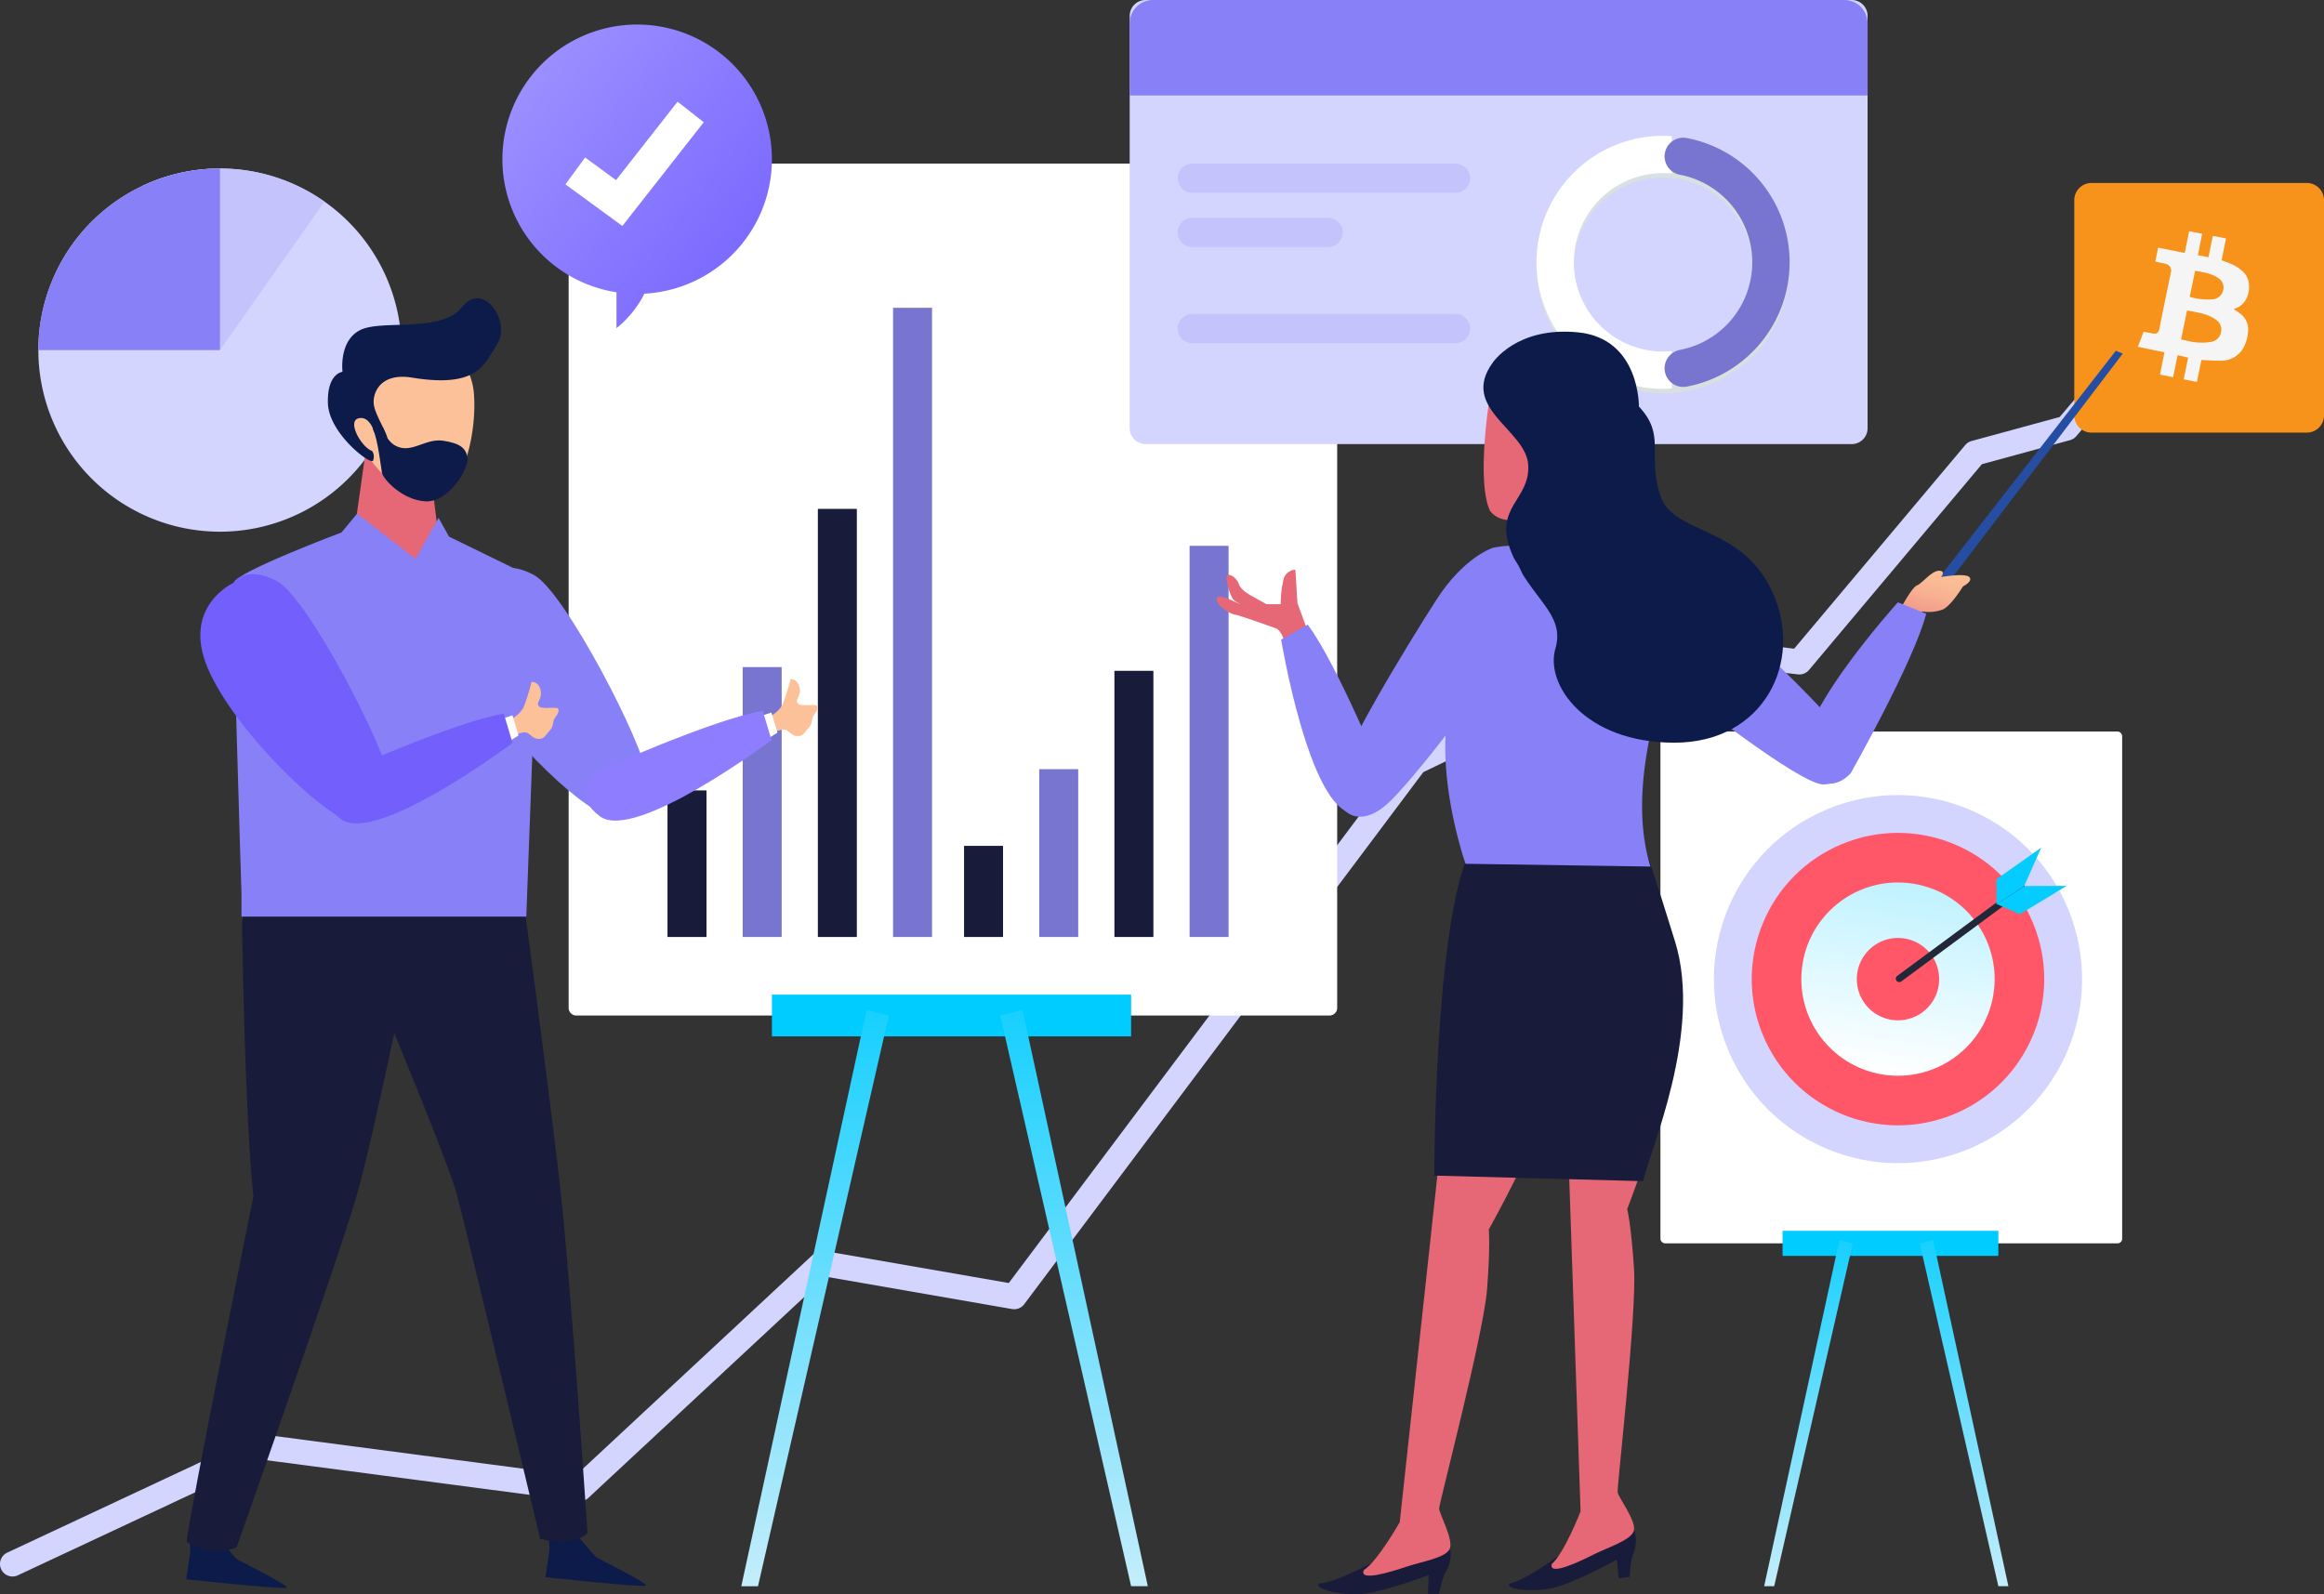 <svg xmlns="http://www.w3.org/2000/svg" xmlns:xlink="http://www.w3.org/1999/xlink" viewBox="0 0 475.651 326.35">
  <rect x="0" y="0" width="475.651" height="326.35" fill="#333333" stroke="none"/>
  <defs>
    <linearGradient id="linear-gradient" x1="0.5" y1="1.14" x2="0.5" y2="-0.135" gradientUnits="objectBoundingBox">
      <stop offset="0" stop-color="#dcf1fb"/>
      <stop offset="1" stop-color="#0cf"/>
    </linearGradient>
    <linearGradient id="linear-gradient-2" x1="96.815" y1="1.14" x2="96.815" y2="-0.135" xlink:href="#linear-gradient"/>
    <linearGradient id="linear-gradient-3" y1="0.5" x2="1" y2="0.5" gradientUnits="objectBoundingBox">
      <stop offset="0" stop-color="#fff"/>
      <stop offset="1" stop-color="#bff2ff"/>
    </linearGradient>
    <linearGradient id="linear-gradient-4" x1="197.863" y1="1.062" x2="197.528" y2="0.252" gradientUnits="objectBoundingBox">
      <stop offset="0" stop-color="#fcc198"/>
      <stop offset="0.214" stop-color="#fbbd96"/>
      <stop offset="0.424" stop-color="#f8b192"/>
      <stop offset="0.632" stop-color="#f39d8a"/>
      <stop offset="0.839" stop-color="#ec8280"/>
      <stop offset="1" stop-color="#e66776"/>
    </linearGradient>
    <linearGradient id="linear-gradient-5" x1="128.43" y1="-4.432" x2="129.552" y2="-3.071" xlink:href="#linear-gradient-4"/>
    <linearGradient id="linear-gradient-6" x1="302.469" y1="61.785" x2="302.883" y2="63.214" xlink:href="#linear-gradient-4"/>
    <linearGradient id="linear-gradient-7" x1="293.523" y1="58.668" x2="293.938" y2="60.097" xlink:href="#linear-gradient-4"/>
    <linearGradient id="linear-gradient-9" x1="71.825" y1="1.14" x2="71.825" y2="-0.135" xlink:href="#linear-gradient"/>
    <linearGradient id="linear-gradient-10" x1="-0.203" y1="-0.18" x2="1.264" y2="1.122" gradientUnits="objectBoundingBox">
      <stop offset="0" stop-color="#aaa0ff"/>
      <stop offset="1" stop-color="#6b55ff"/>
    </linearGradient>
    <linearGradient id="linear-gradient-11" x1="0.814" y1="-0.176" x2="0.041" y2="1.535" xlink:href="#linear-gradient-4"/>
    <linearGradient id="linear-gradient-12" x1="151.827" y1="-207.235" x2="151.572" y2="-202.918" xlink:href="#linear-gradient-4"/>
    <linearGradient id="linear-gradient-13" x1="97.92" y1="-50.167" x2="97.032" y2="-48.794" xlink:href="#linear-gradient-4"/>
    <linearGradient id="linear-gradient-14" x1="52.994" y1="0.816" x2="52.557" y2="-0.047" xlink:href="#linear-gradient-4"/>
    <linearGradient id="linear-gradient-15" x1="82.45" y1="-0.577" x2="81.741" y2="-1.421" xlink:href="#linear-gradient-4"/>
    <linearGradient id="linear-gradient-16" x1="120.314" y1="-4.266" x2="119.184" y2="-2.655" xlink:href="#linear-gradient-4"/>
    <linearGradient id="linear-gradient-17" x1="221.115" y1="-0.705" x2="220.808" y2="1.236" xlink:href="#linear-gradient-4"/>
    <linearGradient id="linear-gradient-18" x1="122.395" y1="0.069" x2="121.479" y2="1.469" xlink:href="#linear-gradient-4"/>
  </defs>
  <g id="Group_344" data-name="Group 344" transform="translate(363.18 -137.312)">
    <path id="Path_1736" data-name="Path 1736" d="M-373.44,443.826a2.562,2.562,0,0,1-2.324-1.478,2.561,2.561,0,0,1,1.235-3.408L-323.4,415a2.545,2.545,0,0,1,1.42-.22l63.772,8.391,48.7-45.34a2.541,2.541,0,0,1,2.188-.649l37.776,6.567,81.122-108.161a2.585,2.585,0,0,1,.936-.773l49.58-23.936a2.579,2.579,0,0,1,1.414-.236L-8.8,253.9l35.015-41.684a2.56,2.56,0,0,1,1.288-.825l18.04-4.92L74.1,172.883A2.564,2.564,0,1,1,78,176.205L48.939,210.4a2.559,2.559,0,0,1-1.279.813l-18.034,4.918-35.388,42.13a2.572,2.572,0,0,1-2.263.9l-28.324-3.332-48.345,23.34-81.692,108.923a2.55,2.55,0,0,1-2.491.987l-38.07-6.62L-255.6,427.748a2.583,2.583,0,0,1-2.082.666l-64.225-8.451-50.453,23.622A2.524,2.524,0,0,1-373.44,443.826Z" transform="translate(12.828 16.2)" fill="#d3d5ff"/>
    <path id="Rectangle_468" data-name="Rectangle 468" d="M1.554,0H155.74a1.553,1.553,0,0,1,1.553,1.553V172.836a1.554,1.554,0,0,1-1.554,1.554H1.554A1.554,1.554,0,0,1,0,172.836V1.554A1.554,1.554,0,0,1,1.554,0Z" transform="translate(-246.794 170.798)" fill="#fff"/>
    <g id="Group_312" data-name="Group 312" transform="translate(-23.938 287.057)">
      <g id="Group_306" data-name="Group 306" transform="translate(0.598)">
        <rect id="Rectangle_469" data-name="Rectangle 469" width="94.498" height="104.771" rx="0.934" fill="#fff"/>
        <rect id="Rectangle_470" data-name="Rectangle 470" width="44.169" height="5.135" transform="translate(24.994 102.203)" fill="#0cf"/>
        <path id="Path_1737" data-name="Path 1737" d="M-108.225,310.993l16.093,70.189h2.055l-15.408-70.874Z" transform="translate(161.295 -206.222)" fill="url(#linear-gradient)"/>
        <path id="Path_1738" data-name="Path 1738" d="M-111.78,310.993l-16.091,70.189h-2.055l15.408-70.874Z" transform="translate(151.154 -206.222)" fill="url(#linear-gradient-2)"/>
      </g>
      <g id="Group_311" data-name="Group 311" transform="translate(0 1.465)">
        <g id="Group_308" data-name="Group 308" transform="translate(0 0)">
          <g id="Group_307" data-name="Group 307">
            <circle id="Ellipse_100" data-name="Ellipse 100" cx="37.669" cy="37.669" r="37.669" transform="translate(0 28.831) rotate(-22.5)" fill="#d3d5ff"/>
            <circle id="Ellipse_101" data-name="Ellipse 101" cx="29.929" cy="29.929" r="29.929" transform="translate(10.113 33.02) rotate(-22.5)" fill="#ff5668"/>
          </g>
          <circle id="Ellipse_102" data-name="Ellipse 102" cx="19.781" cy="19.781" r="19.781" transform="translate(26.523 65.574) rotate(-80.783)" fill="url(#linear-gradient-3)"/>
          <path id="Path_1739" data-name="Path 1739" d="M-100.146,276.6a8.429,8.429,0,0,1-8.428,8.428A8.428,8.428,0,0,1-117,276.6a8.427,8.427,0,0,1,8.428-8.428A8.428,8.428,0,0,1-100.146,276.6Z" transform="translate(157.791 -227.378)" fill="#ff5668"/>
        </g>
        <g id="Group_310" data-name="Group 310" transform="translate(49.475 22.32)">
          <line id="Line_1" data-name="Line 1" y1="18.577" x2="25.113" transform="translate(0 8.233)" fill="none" stroke="#232839" stroke-linecap="round" stroke-linejoin="round" stroke-width="1.407"/>
          <g id="Group_309" data-name="Group 309" transform="translate(19.888)">
            <path id="Path_1740" data-name="Path 1740" d="M-97.528,267.189v-5.16l9.159-6.449-3.483,7.868Z" transform="translate(97.528 -255.58)" fill="#05ccff"/>
            <path id="Path_1741" data-name="Path 1741" d="M-97.482,264.628l4.726,2.073,9.586-5.8-8.6.029Z" transform="translate(97.549 -253.092)" fill="#05ccff"/>
          </g>
        </g>
      </g>
    </g>
    <g id="Group_313" data-name="Group 313" transform="translate(61.361 174.763)">
      <g id="Bitcoin">
        <path id="Path_7" data-name="Path 7" d="M-83.141,162.836h44.059a3.526,3.526,0,0,1,3.526,3.526v44.059a3.525,3.525,0,0,1-3.526,3.524H-83.141a3.525,3.525,0,0,1-3.526-3.524V166.362A3.526,3.526,0,0,1-83.141,162.836Z" transform="translate(86.667 -162.836)" fill="#f7931a"/>
        <path id="bitcoin-2" data-name="bitcoin" d="M-55.236,189.978a3.987,3.987,0,0,0-1.4-3.373,17.254,17.254,0,0,0-1.554-1.089c.078-.032.134-.069.183-.084,3.159-.913,3.769-5.4,1.972-7.322a7.713,7.713,0,0,0-2.54-1.783c-.682-.3-1.372-.552-2.085-.81.249-1.287.618-3.053.894-4.478l-2.688-.522c-.3,1.4-.632,3.121-.9,4.381l-2.16-.42c.247-1.265.6-2.984.876-4.387l-2.666-.518c-.3,1.42-.644,3.19-.913,4.45-1.834-.38-3.605-.723-5.439-1.1-.192.987-.393,1.9-.581,2.868.39.075.735.142,1.053.227.343.067.688.135,1.007.22a1.4,1.4,0,0,1,1.13,1.794c-.792,3.83-1.588,7.683-2.358,11.515-.166.852-.6,1.1-1.423.942l-1.793-.349c-.395,1.045-.779,2.042-1.174,3.087l5.436,1.128c-.269,1.379-.632,3.122-.913,4.571l2.688.522c.305-1.444.635-3.144.923-4.5.754.169,1.438.327,2.147.489-.269,1.379-.618,3.052-.891,4.455l2.691.522c.3-1.444.634-3.143.917-4.474.1,0,.166.009.239,0,1.326.044,2.659.183,3.959.126a5.154,5.154,0,0,0,4.185-2.263,7.888,7.888,0,0,0,1.174-3.828Zm-10.846-12.319c1.679.327,3.337.506,4.719,1.491a2.246,2.246,0,0,1,1.011,2.534,2.356,2.356,0,0,1-2.167,1.821,13.069,13.069,0,0,1-4.673-.5l1.111-5.344Zm3.251,14.566a11.631,11.631,0,0,1-4.777-.214c-.436-.084-.869-.192-1.351-.286l1.227-5.939c2.045.4,4.1.629,5.843,1.85a2.438,2.438,0,0,1,1.112,2.626,2.451,2.451,0,0,1-2.051,1.962Z" transform="translate(90.814 -159.688)" fill="#f5f5f5"/>
      </g>
    </g>
    <g id="Group_316" data-name="Group 316" transform="translate(-226.563 200.318)">
      <g id="Group_314" data-name="Group 314">
        <rect id="Rectangle_471" data-name="Rectangle 471" width="7.978" height="30.004" transform="translate(0 98.793)" fill="#181c3a"/>
        <rect id="Rectangle_472" data-name="Rectangle 472" width="7.978" height="55.251" transform="translate(15.388 73.546)" fill="#7875d0"/>
        <rect id="Rectangle_473" data-name="Rectangle 473" width="7.98" height="87.633" transform="translate(30.774 41.164)" fill="#181c3a"/>
        <rect id="Rectangle_474" data-name="Rectangle 474" width="7.98" height="128.797" transform="translate(46.162)" fill="#7875d0"/>
      </g>
      <g id="Group_315" data-name="Group 315" transform="translate(60.694 48.726)">
        <rect id="Rectangle_475" data-name="Rectangle 475" width="7.98" height="18.653" transform="translate(0 61.417)" fill="#181c3a"/>
        <rect id="Rectangle_476" data-name="Rectangle 476" width="7.978" height="34.349" transform="translate(15.388 45.722)" fill="#7875d0"/>
        <rect id="Rectangle_477" data-name="Rectangle 477" width="7.978" height="54.48" transform="translate(30.775 25.59)" fill="#181c3a"/>
        <rect id="Rectangle_478" data-name="Rectangle 478" width="7.978" height="80.071" transform="translate(46.163)" fill="#7875d0"/>
      </g>
    </g>
    <g id="Group_317" data-name="Group 317" transform="translate(-355.33 171.81)">
      <path id="Path_1742" data-name="Path 1742" d="M-296.316,197.994a37.172,37.172,0,0,1-37.172,37.172,37.172,37.172,0,0,1-37.17-37.172,37.17,37.17,0,0,1,37.17-37.17A37.171,37.171,0,0,1-296.316,197.994Z" transform="translate(370.658 -160.824)" fill="#d3d5ff"/>
      <path id="Path_1743" data-name="Path 1743" d="M-340.241,197.994l21.38-30.4a36.995,36.995,0,0,0-21.38-6.771,37.014,37.014,0,0,0-15.965,3.6Z" transform="translate(377.411 -160.824)" fill="#c4c3fc"/>
      <path id="Path_1744" data-name="Path 1744" d="M-333.488,160.824a37.17,37.17,0,0,0-37.17,37.17h37.17Z" transform="translate(370.658 -160.824)" fill="#8880f7"/>
    </g>
    <g id="Group_325" data-name="Group 325" transform="translate(-325.068 198.377)">
      <path id="Path_1745" data-name="Path 1745" d="M-305.361,218.271s-10.846,4.841-5.29,17.663,23.509,29.921,29.065,31.2,8.548-2.138,8.121-8.121-16.67-37.613-23.082-41.034S-305.361,218.271-305.361,218.271Z" transform="translate(367.695 -161.359)" fill="#8880f7"/>
      <path id="Path_1746" data-name="Path 1746" d="M-293.731,351.233s3.634,4.488,4.274,4.917,10.686,5.342,10.045,5.771-20.515-1.711-20.515-1.711l.854-5.771-.214-2.992Z" transform="translate(373.446 -98.419)" fill="#0d1b4a"/>
      <path id="Path_1747" data-name="Path 1747" d="M-343.835,351.525s3.633,4.488,4.276,4.915,10.685,5.344,10.043,5.771-20.517-1.709-20.517-1.709l.855-5.771-.214-2.992Z" transform="translate(350.033 -98.282)" fill="#0d1b4a"/>
      <path id="Path_1748" data-name="Path 1748" d="M-291.4,259.957s5.7,42.172,7.978,62.12,5.7,71.807,5.7,71.807-2.849,2.851-9.688,1.142c0,0-14.816-62.12-17.1-70.668s-24.506-60.98-24.506-60.98Z" transform="translate(359.856 -141.069)" fill="#181c3a"/>
      <path id="Path_1749" data-name="Path 1749" d="M-338.586,272.554s.569,37.043,2.28,53c0,0-13.109,64.969-13.678,70.667,0,0,5.13,3.42,10.258,1.142,0,0,20.517-58.13,24.506-71.808s13.678-62.12,13.678-62.12-19.947-9.118-33.624-2.279C-335.166,261.156-339.156,263.435-338.586,272.554Z" transform="translate(350.056 -141.697)" fill="#181c3a"/>
      <g id="Group_320" data-name="Group 320" transform="translate(9.7)">
        <path id="Path_1750" data-name="Path 1750" d="M-311.577,201.024l2.28,18.237-4.435,8.546-12.947-8.546,3.134-22.226Z" transform="translate(351.246 -170.471)" fill="url(#linear-gradient-4)"/>
        <g id="Group_319" data-name="Group 319" transform="translate(19.295)">
          <g id="Group_318" data-name="Group 318">
            <path id="Path_1751" data-name="Path 1751" d="M-327.846,198.357c.684,7.272,10.1,19.924,17.37,19.24s9.647-14.445,8.965-21.716a13.225,13.225,0,0,0-14.406-11.929A13.224,13.224,0,0,0-327.846,198.357Z" transform="translate(331.378 -176.611)" fill="url(#linear-gradient-5)"/>
            <path id="Path_1752" data-name="Path 1752" d="M-327.28,193.983s-.814-6.424,3.708-8.594,16.464.723,20.806-4.7,9.95,3.075,7.237,7.417-3.948,9.261-17.549,7.056c-6.694-1.086-8.14,3.438-7.779,5.608s2.714,5.788,2.714,6.694-1.448.9-1.991.18-1.266-4.7-3.8-4.161.543,5.97,2.714,6.694a2.063,2.063,0,0,1,.18,1.991c-.543.9-9.046-5.609-9.226-11.76S-327.28,193.983-327.28,193.983Z" transform="translate(330.272 -178.93)" fill="#0d1b4a"/>
          </g>
        </g>
        <path id="Path_1753" data-name="Path 1753" d="M-301.474,209.833l-4.719,8.4-11.951-9.257-3.2,3.846s-21.586,8.121-22.013,10.259,1.549,63.685,1.549,63.685v4.7h58.29l2.565-68.816-18.38-8.975Z" transform="translate(343.422 -164.89)" fill="#8880f7"/>
      </g>
      <g id="Group_322" data-name="Group 322" transform="translate(28.577 78.525)">
        <path id="Path_1754" data-name="Path 1754" d="M-305.013,240.239a6.122,6.122,0,0,0,2.955-2.5,41.214,41.214,0,0,0,1.665-5.287s1.508-.144,1.863,1.761-.946,2.245-.415,3.137,3.929-.01,4.05.693-.271,1.115-.754,1.836-.157,1.617-1.037,2.549-1.061,1.742-2.373,1.679-1.755-1.463-2.86-1.332a7.9,7.9,0,0,0-2.2.669Z" transform="translate(342.492 -232.448)" fill="url(#linear-gradient-6)"/>
        <g id="Group_321" data-name="Group 321" transform="translate(0 6.498)">
          <path id="Path_1755" data-name="Path 1755" d="M-306.421,238.019l2.771-.909,1.249,4.122-2.526,1.582Z" transform="translate(341.834 -236.768)" fill="#fff"/>
          <path id="Path_1756" data-name="Path 1756" d="M-328.022,249.256s23.826-10.717,33.891-12.379l1.787,5.989s-28.025,21.041-35.163,15.563C-332.352,254.738-330.569,251.168-328.022,249.256Z" transform="translate(330.556 -236.877)" fill="#735ffb"/>
        </g>
      </g>
      <g id="Group_324" data-name="Group 324" transform="translate(81.578 77.954)">
        <path id="Path_1757" data-name="Path 1757" d="M-268.89,239.852a6.13,6.13,0,0,0,2.954-2.5,41.286,41.286,0,0,0,1.665-5.288s1.508-.142,1.863,1.762-.946,2.243-.415,3.136,3.929-.009,4.05.694-.27,1.115-.754,1.836-.157,1.615-1.037,2.547-1.061,1.743-2.373,1.68-1.755-1.463-2.86-1.331a7.892,7.892,0,0,0-2.2.666Z" transform="translate(306.37 -232.059)" fill="url(#linear-gradient-7)"/>
        <g id="Group_323" data-name="Group 323" transform="translate(0 6.499)">
          <path id="Path_1758" data-name="Path 1758" d="M-270.3,237.63l2.771-.909,1.249,4.122-2.526,1.583Z" transform="translate(305.712 -236.381)" fill="#fff"/>
          <path id="Path_1759" data-name="Path 1759" d="M-291.9,248.867s23.826-10.715,33.892-12.378l1.786,5.988s-28.025,21.041-35.163,15.565C-296.23,254.349-294.447,250.78-291.9,248.867Z" transform="translate(294.434 -236.489)" fill="#8e7eff"/>
        </g>
      </g>
      <path id="Path_1760" data-name="Path 1760" d="M-321.819,197.2s.534,3.206,3.42,3.954,5.449-1.924,8.868-1.39,4.6,1.5,4.915,3.526-3.739,9.082-8.548,8.87-8.761-4.6-8.975-5.876-.855-6.733-1.711-8.55S-321.819,197.2-321.819,197.2Z" transform="translate(362.194 -170.6)" fill="#0d1b4a"/>
      <path id="Path_1761" data-name="Path 1761" d="M-341.192,219.145s-10.846,4.841-5.289,17.663,23.51,29.921,29.067,31.2,8.548-2.136,8.12-8.123-16.668-37.612-23.082-41.032S-341.192,219.145-341.192,219.145Z" transform="translate(350.952 -160.951)" fill="#735ffb"/>
    </g>
    <rect id="Rectangle_479" data-name="Rectangle 479" width="73.517" height="8.549" transform="translate(-205.191 340.913)" fill="#0cf"/>
    <path id="Path_1762" data-name="Path 1762" d="M-236.483,279.35-209.7,396.18h3.42l-25.646-117.969Z" transform="translate(78.023 65.837)" fill="url(#linear-gradient)"/>
    <path id="Path_1763" data-name="Path 1763" d="M-242.4,279.35l-26.786,116.83h-3.419l25.646-117.969Z" transform="translate(61.145 65.837)" fill="url(#linear-gradient-9)"/>
    <g id="Group_332" data-name="Group 332" transform="translate(-131.967 137.312)">
      <g id="Group_326" data-name="Group 326">
        <path id="Rectangle_480" data-name="Rectangle 480" d="M3.247,0H147.776a3.248,3.248,0,0,1,3.248,3.248V87.659a3.248,3.248,0,0,1-3.248,3.248H3.248A3.248,3.248,0,0,1,0,87.659V3.247A3.247,3.247,0,0,1,3.247,0Z" fill="#d3d5ff"/>
        <path id="Path_1766" data-name="Path 1766" d="M-72.17,137.312H-213.661a4.765,4.765,0,0,0-4.766,4.766v14.784H-67.4V142.078A4.767,4.767,0,0,0-72.17,137.312Z" transform="translate(218.427 -137.312)" fill="#8880f7"/>
      </g>
      <g id="Group_329" data-name="Group 329" transform="translate(83.263 27.796)">
        <g id="Group_328" data-name="Group 328">
          <path id="Path_1767" data-name="Path 1767" d="M-109.875,182.778a25.9,25.9,0,0,0-24.1-25.831h0l-.069,0-.274-.015c-.483-.029-.967-.05-1.457-.05a25.9,25.9,0,0,0-25.9,25.9,25.9,25.9,0,0,0,25.9,25.9c.492,0,.976-.022,1.46-.05l.27-.016.07,0v0A25.9,25.9,0,0,0-109.875,182.778ZM-134.5,200.985l-.075,0c-.3.021-.6.032-.9.038h0c-.1,0-.205.007-.308.007a18.257,18.257,0,0,1-18.257-18.257,18.258,18.258,0,0,1,18.257-18.259c.1,0,.205.006.308.007.3.006.6.018.9.038l.076.006a18.254,18.254,0,0,1,16.975,18.207A18.256,18.256,0,0,1-134.5,200.985Z" transform="translate(161.68 -155.966)" fill="#d8e0e0"/>
          <g id="Group_327" data-name="Group 327">
            <path id="Path_1768" data-name="Path 1768" d="M-161.68,182.158a25.9,25.9,0,0,0,25.9,25.9c.606,0,1.2-.029,1.8-.07v-7.664q-.889.088-1.8.089a18.258,18.258,0,0,1-18.257-18.259A18.257,18.257,0,0,1-135.778,163.9q.911,0,1.8.089v-7.664c-.6-.043-1.194-.07-1.8-.07A25.9,25.9,0,0,0-161.68,182.158Z" transform="translate(161.68 -156.256)" fill="#fff"/>
            <path id="Path_1769" data-name="Path 1769" d="M-143.817,160.346h0a3.855,3.855,0,0,0,3.168,3.765,18.258,18.258,0,0,1,14.783,17.921,18.258,18.258,0,0,1-14.783,17.923,3.855,3.855,0,0,0-3.168,3.765h0a3.831,3.831,0,0,0,4.565,3.75,25.9,25.9,0,0,0,21.03-25.438,25.905,25.905,0,0,0-21.03-25.438A3.833,3.833,0,0,0-143.817,160.346Z" transform="translate(170.027 -156.13)" fill="#7875d0"/>
          </g>
        </g>
      </g>
      <g id="Group_331" data-name="Group 331" transform="translate(9.831 33.486)">
        <g id="Group_330" data-name="Group 330">
          <path id="Path_1770" data-name="Path 1770" d="M-154.879,166.118h-53.856a2.992,2.992,0,0,1-2.992-2.992h0a2.992,2.992,0,0,1,2.992-2.992h53.856a2.992,2.992,0,0,1,2.992,2.992h0A2.992,2.992,0,0,1-154.879,166.118Z" transform="translate(211.727 -160.134)" fill="#c4c3fc"/>
          <path id="Path_1771" data-name="Path 1771" d="M-154.879,187.092h-53.856a2.992,2.992,0,0,1-2.992-2.992h0a2.992,2.992,0,0,1,2.992-2.992h53.856a2.992,2.992,0,0,1,2.992,2.992h0A2.992,2.992,0,0,1-154.879,187.092Z" transform="translate(211.727 -150.334)" fill="#c4c3fc"/>
          <path id="Path_1772" data-name="Path 1772" d="M-180.951,173.692h-27.784a2.992,2.992,0,0,1-2.992-2.992h0a2.992,2.992,0,0,1,2.992-2.992h27.784a2.993,2.993,0,0,1,2.992,2.992h0A2.993,2.993,0,0,1-180.951,173.692Z" transform="translate(211.727 -156.595)" fill="#c4c3fc"/>
        </g>
      </g>
    </g>
    <g id="Group_333" data-name="Group 333" transform="translate(-260.355 142.334)">
      <path id="Path_1773" data-name="Path 1773" d="M-250.766,168.317a27.58,27.58,0,0,0-27.582-27.582,27.581,27.581,0,0,0-27.582,27.582,27.564,27.564,0,0,0,23.353,27.225v7.345a21.371,21.371,0,0,0,5.718-7.063A27.558,27.558,0,0,0-250.766,168.317Z" transform="translate(305.929 -140.735)" fill="url(#linear-gradient-10)"/>
      <path id="Path_1774" data-name="Path 1774" d="M-285.484,176.943l-11.648-8.518,4.022-5.5,6.329,4.628,12.591-16.055,5.362,4.205Z" transform="translate(310.039 -135.706)" fill="#fff"/>
    </g>
    <path id="Path_1775" data-name="Path 1775" d="M-106.948,235.409l38.254-49.154,1.426.57-37.4,49.153Z" transform="translate(138.551 22.869)" fill="#254da1"/>
    <g id="Group_343" data-name="Group 343" transform="translate(-114.175 205.205)">
      <path id="Path_1776" data-name="Path 1776" d="M-110.784,224.419s2.136-4.061,3.206-4.488,2.992-2.992,4.487-2.992.43,1.282.43,1.282,4.914-.855,5.769,0-1.282,1.922-1.282,1.922-2.351,3.849-4.061,4.7a8.3,8.3,0,0,1-4.274.427C-107.151,225.914-110.784,224.419-110.784,224.419Z" transform="translate(250.934 -167.998)" fill="url(#linear-gradient-11)"/>
      <g id="Group_342" data-name="Group 342">
        <g id="Group_335" data-name="Group 335" transform="translate(53.414 49.2)">
          <path id="Path_1777" data-name="Path 1777" d="M-158.87,244.781s-5.678,1.359-6.876,1.193-4.5-2.751-4.122-3.31,1.918-.651,3.034.111,3.464.321,3.464.321l6.064-.848Z" transform="translate(169.898 -205.383)" fill="url(#linear-gradient-12)"/>
          <path id="Path_1778" data-name="Path 1778" d="M-149.6,245.094l-5.749-3.686-4.477-5.188a2.619,2.619,0,0,0-.838,2.783,20.969,20.969,0,0,0,2.719,4.642l-6.3,4.782c-.851.646-5,.841-4.86,2.081s3.811,1.131,4.961.525,7.038-2.392,8.318-2.826,3.341,1.221,3.341,1.221Z" transform="translate(170.27 -208.189)" fill="url(#linear-gradient-13)"/>
          <g id="Group_334" data-name="Group 334" transform="translate(25.095)">
            <path id="Path_1779" data-name="Path 1779" d="M-152.76,222.869s1.074,6.069,9.329,12.795,31.647,25.054,36.363,24.941,8.975-4.158,3.119-11.389-23.423-23.941-31.237-29.54S-153.476,218.823-152.76,222.869Z" transform="translate(152.795 -217.116)" fill="#8880f7"/>
            <path id="Path_1780" data-name="Path 1780" d="M-114.735,256.288s12.855-22.741,15.433-32.613l-5.8-2.329s-23.52,25.978-18.724,33.589C-120.593,260.1-116.873,258.651-114.735,256.288Z" transform="translate(166.029 -215.138)" fill="#8880f7"/>
          </g>
        </g>
        <g id="Group_336" data-name="Group 336" transform="translate(20.815 130.139)">
          <path id="Path_1781" data-name="Path 1781" d="M-178.932,355.159s-8.977,5.13-12.965,5.416c-1.426,1,4.415,2.565,8.833,2.136s13.536-3.847,13.536-3.847l-.144,3.847h2.28a20.743,20.743,0,0,1,1.14-4.132,7.193,7.193,0,0,0,1.1-5.378Z" transform="translate(192.115 -234.466)" fill="#181c3a"/>
          <path id="Path_1782" data-name="Path 1782" d="M-168.394,293.863l-9.985,91.974s-4.556,8.058-7.358,9.81c-1.052,2.453,5.6.351,8.76-.7s7.708-1.752,8.76-3.5-2.1-7.358-2.1-8.409,9.109-35.74,9.809-44.849.352-12.263.352-12.263,15.575-27.5,16.627-41.516-19.5-13.958-22.655-9.4S-168.394,293.863-168.394,293.863Z" transform="translate(195.043 -272.279)" fill="url(#linear-gradient-14)"/>
        </g>
        <g id="Group_337" data-name="Group 337" transform="translate(59.818 125.937)">
          <path id="Path_1783" data-name="Path 1783" d="M-153.293,354.563s-8.159,6.349-12.068,7.2c-1.268,1.19,4.736,1.913,9.049.864s12.853-5.727,12.853-5.727l.4,3.828,2.257-.323a20.8,20.8,0,0,1,.541-4.252,7.185,7.185,0,0,0,.329-5.477Z" transform="translate(165.533 -231.446)" fill="#181c3a"/>
          <path id="Path_1784" data-name="Path 1784" d="M-156.79,292.516l3.15,92.46s-3.366,8.623-5.893,10.755c-.693,2.577,5.6-.449,8.57-1.935s7.383-2.827,8.176-4.71-3.124-6.986-3.273-8.026,3.954-36.668,3.356-45.786-1.391-12.189-1.391-12.189,11.521-29.432,10.575-43.455-21.283-11.053-23.758-6.1S-156.79,292.516-156.79,292.516Z" transform="translate(168.313 -269.415)" fill="url(#linear-gradient-15)"/>
        </g>
        <path id="Path_1785" data-name="Path 1785" d="M-132.631,255.978s2.009,5.746,5.984,18.662c5.7,18.523-5.272,43.028-6.554,49.013l-42.743-1.14s0-51.007,7.266-66.394Z" transform="translate(220.486 -149.757)" fill="#181c3a"/>
        <path id="Path_1786" data-name="Path 1786" d="M-133.066,214.473s7.693,2.993,8.121,10.686-12.95,33.187-6.619,53.993l-37.834-.565s-4.908-13.825-4.053-27.075a38.122,38.122,0,0,1-2.786-13.957c0-7.694,6.839-13.251,7.693-14.96s1.711-6.839,4.7-8.548S-133.066,214.473-133.066,214.473Z" transform="translate(220.35 -169.66)" fill="#8880f7"/>
        <g id="Group_339" data-name="Group 339" transform="translate(54.598)">
          <path id="Path_1787" data-name="Path 1787" d="M-167.907,193.17s-2.651,16.514.132,22.577c2.575,3.505,9.32,2.1,13.823-2.276A9.9,9.9,0,0,0-154,198.9C-158.018,195.221-167.907,193.17-167.907,193.17Z" transform="translate(169.111 -179.105)" fill="url(#linear-gradient-16)"/>
          <g id="Group_338" data-name="Group 338">
            <path id="Path_1788" data-name="Path 1788" d="M-137.259,198.905c5.555,5.985,1.709,9.4,4.274,17.952s16.668,5.983,23.082,20.088-1.711,30.776-20.09,30.776-26.5-11.968-24.363-19.234-5.13-10.259-8.978-19.663,3.849-10.685,3.422-17.951-14.106-11.542-7.267-20.944c0,0,4.915-7.482,17.525-6.2S-137.259,198.905-137.259,198.905Z" transform="translate(169.091 -183.584)" fill="#0d1b4a"/>
          </g>
        </g>
        <g id="Group_341" data-name="Group 341" transform="translate(0 44.143)">
          <path id="Path_1789" data-name="Path 1789" d="M-197.242,225.871s-5.344-2.352-6.2-3.207-1.924-4.915-1.282-5.128,1.924.641,2.351,1.924,2.565,2.351,2.565,2.351l5.344,2.992Z" transform="translate(206.948 -211.878)" fill="url(#linear-gradient-17)"/>
          <path id="Path_1790" data-name="Path 1790" d="M-187.405,230.047l-2.351-6.41-.428-6.84a2.616,2.616,0,0,0-2.349,1.711,20.975,20.975,0,0,0-.643,5.342h-7.907c-1.068,0-4.487-2.351-5.13-1.281s2.352,3.2,3.634,3.419,7.052,2.351,8.336,2.778,1.922,2.992,1.922,2.992Z" transform="translate(206.301 -212.209)" fill="url(#linear-gradient-18)"/>
          <g id="Group_340" data-name="Group 340" transform="translate(13.206)">
            <path id="Path_1791" data-name="Path 1791" d="M-157.432,213.764s-5.91,1.755-11.657,10.717-21.318,34.275-20.671,38.949,5.146,8.447,11.666,1.811,21.142-25.979,25.821-34.375S-153.493,212.6-157.432,213.764Z" transform="translate(200.815 -213.67)" fill="#8880f7"/>
            <path id="Path_1792" data-name="Path 1792" d="M-175.917,256.81s-9.825-24.207-15.957-32.361l-5.427,3.094s5.73,34.573,14.674,35.545C-176.573,263.764-175.4,259.952-175.917,256.81Z" transform="translate(197.301 -208.633)" fill="#8880f7"/>
          </g>
        </g>
      </g>
    </g>
  </g>
</svg>
